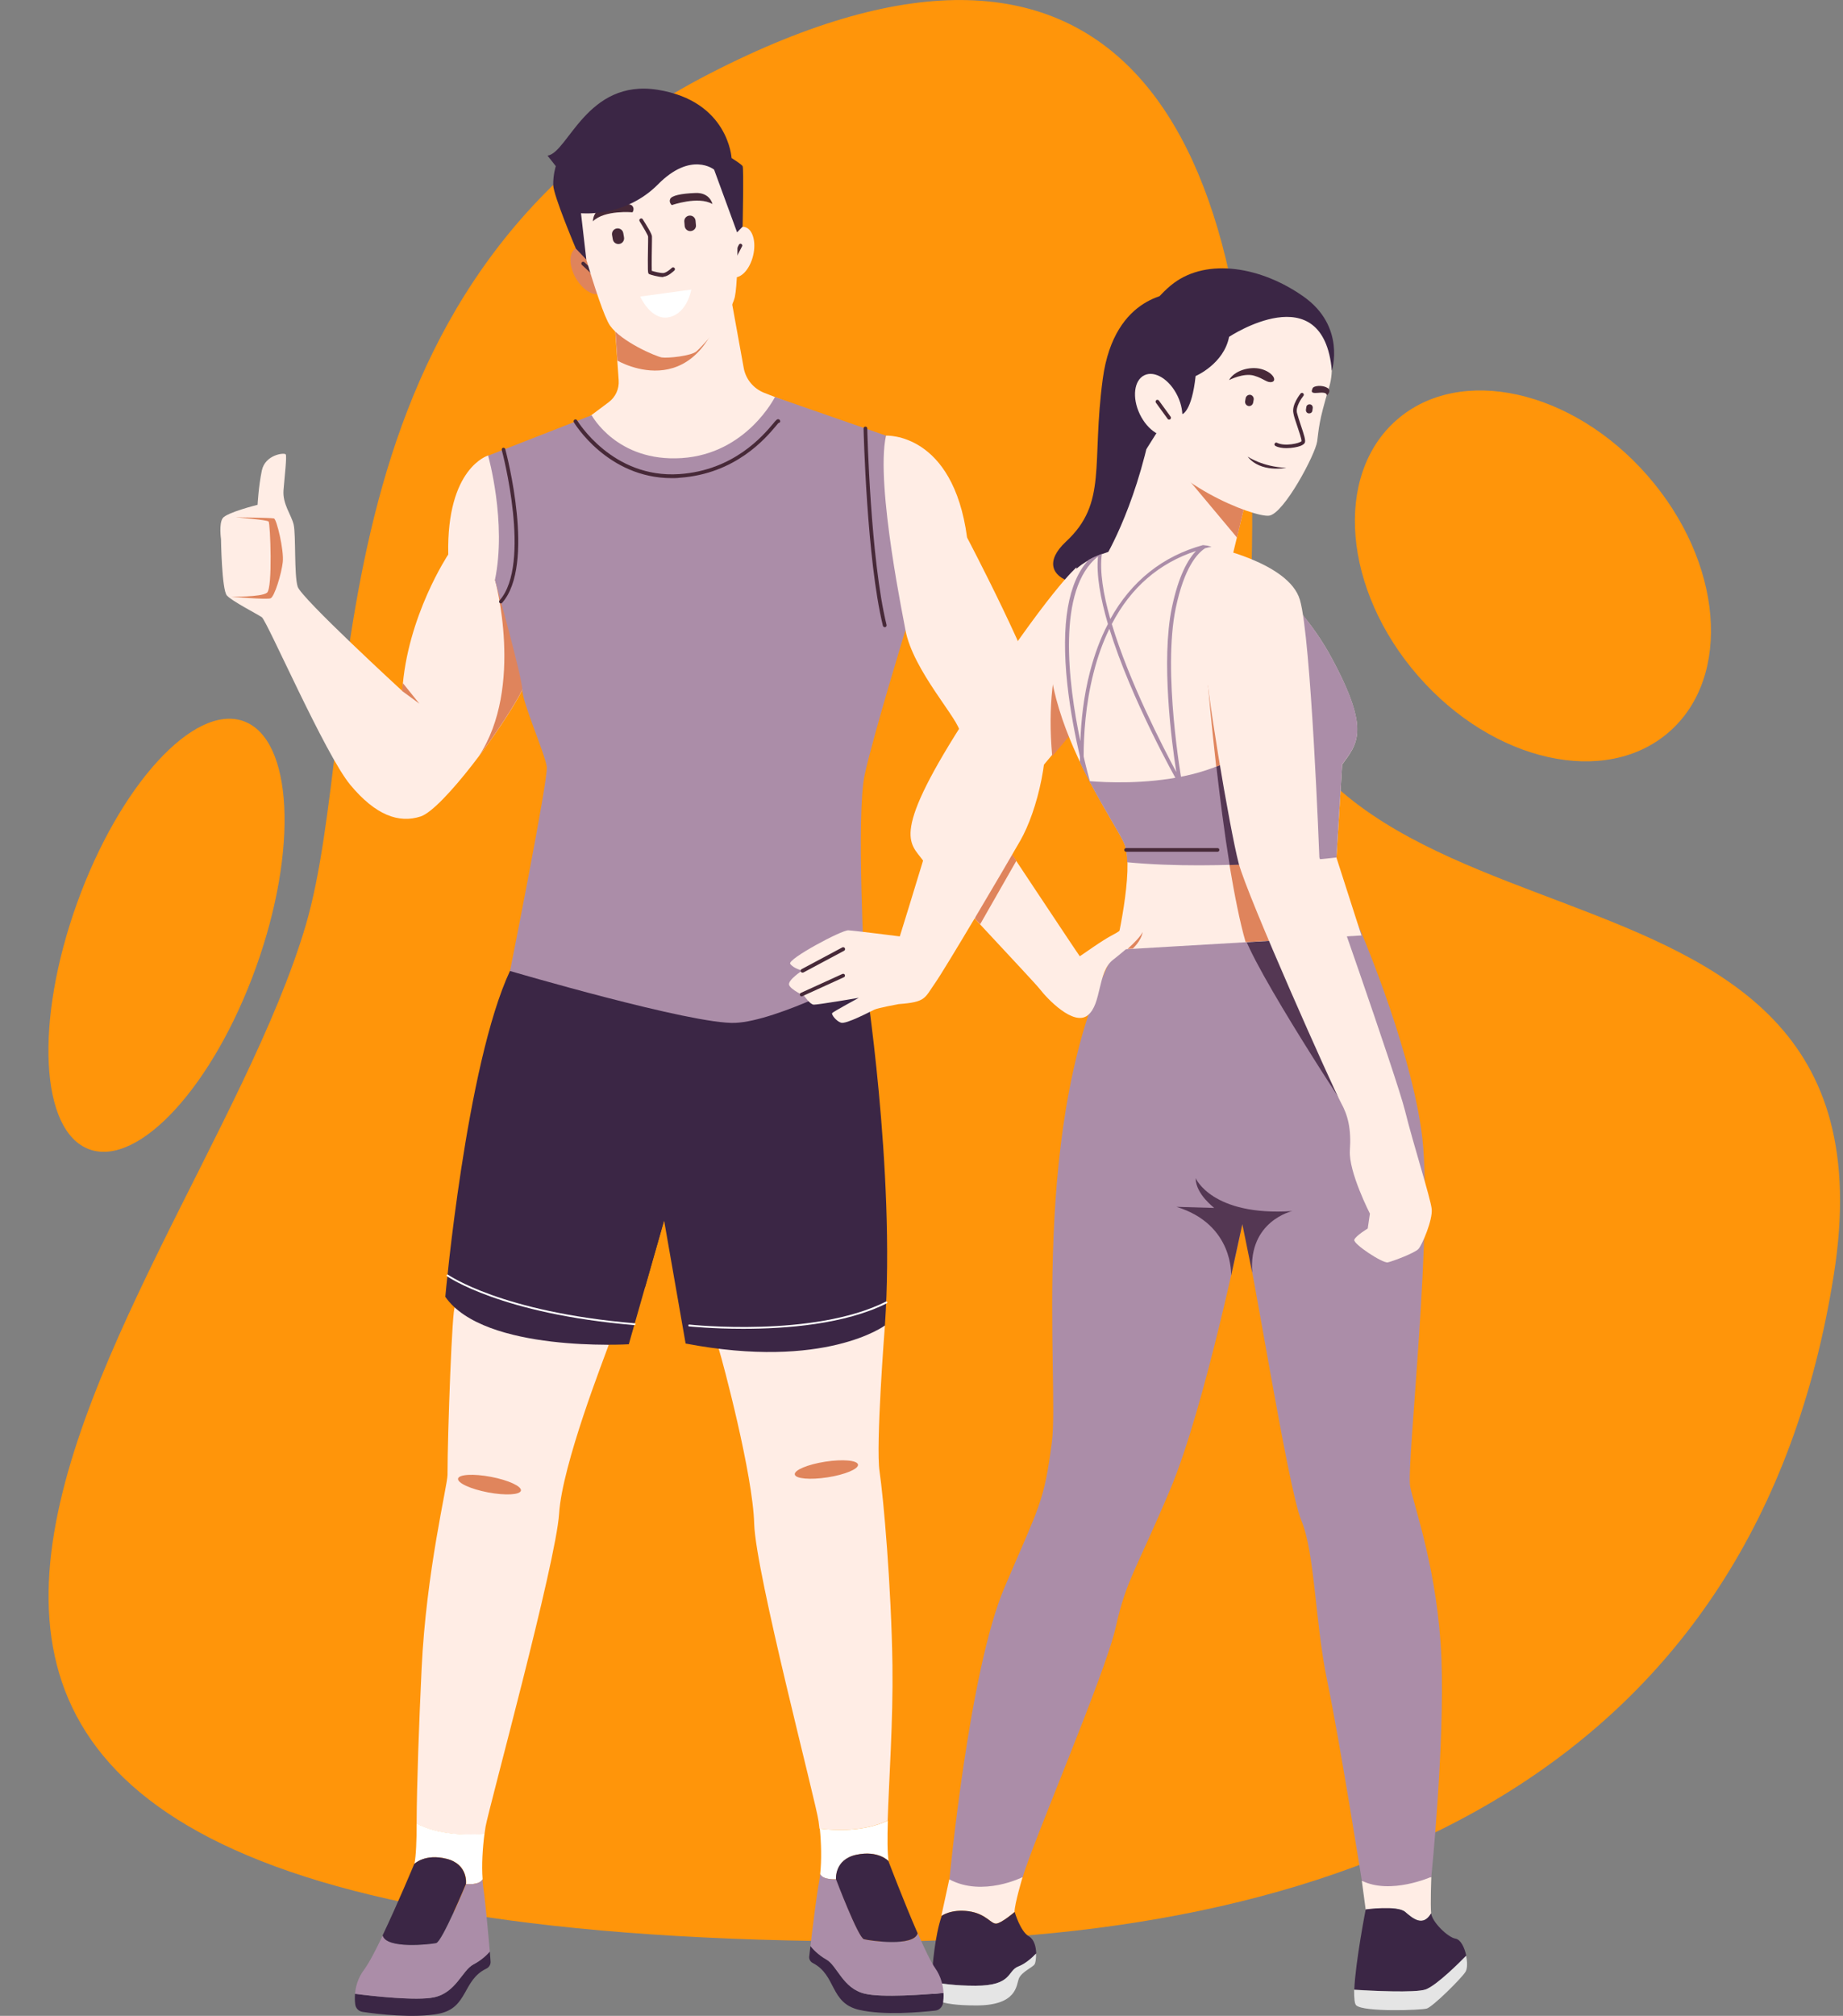 <svg width="278" height="304" viewBox="0 0 278 304" fill="none" xmlns="http://www.w3.org/2000/svg">
<rect x="0" y="0" width="278" height="304" fill="#808080" stroke="none"/>
<g clip-path="url(#clip0_4_2)">
<path d="M132.427 292.774C205.42 292.774 264.88 266.252 276.611 192.261C288.342 118.27 186.894 152.727 188.78 85.644C190.666 18.589 168.313 -20.39 107.106 11.07C45.9 42.531 55.162 108.781 46.121 139.521C28.539 199.169 -68.388 292.774 132.427 292.774Z" fill="#FF950A"/>
<path d="M38.605 145.904C45.026 128.073 44.191 111.441 36.742 108.756C29.292 106.072 18.047 118.351 11.626 136.182C5.205 154.014 6.039 170.645 13.489 173.33C20.939 176.014 32.184 163.735 38.605 145.904Z" fill="#FF950A"/>
<path d="M251.779 110.371C261.329 102.022 259.87 84.723 248.52 71.732C237.17 58.74 220.228 54.977 210.678 63.326C201.128 71.675 202.588 88.975 213.938 101.966C225.287 114.957 242.23 118.72 251.779 110.371Z" fill="#FF950A"/>
<path d="M177.327 44.223C177.327 44.223 168.091 44.167 166.344 57.123C164.597 70.079 167.093 75.822 160.798 81.676C154.502 87.53 164.819 90.803 173.277 85.255C181.764 79.706 177.327 44.223 177.327 44.223Z" fill="#3B2645"/>
<path d="M177.326 44.223C177.326 44.223 168.84 48.828 168.674 61.784C168.535 73.242 171.475 82.12 166.982 87.835C169.006 87.447 171.197 86.614 173.277 85.255C181.764 79.706 177.326 44.223 177.326 44.223Z" fill="#3B2645"/>
<path d="M188.309 73.88L185.341 86.17L166.344 84.7C166.344 84.7 171.17 77.154 173.721 64.087L188.309 73.88Z" fill="#FFEDE5"/>
<path d="M177.049 69.663L186.589 81.066L188.309 73.88L177.049 69.663Z" fill="#DF845C"/>
<path d="M198.431 47.968C198.431 47.968 202.092 53.101 200.484 58.4C198.875 63.699 198.958 64.614 198.681 66.584C198.404 68.526 193.689 77.432 191.443 77.764C189.196 78.097 175.552 72.743 172.861 65.197C170.171 57.651 187.92 36.677 198.431 47.968Z" fill="#FFEDE5"/>
<path d="M172.945 67.694L176.661 61.785L178.353 62.45C178.353 62.45 179.767 62.062 180.349 56.708C180.349 56.708 184.592 54.904 185.397 50.798C185.397 50.798 199.596 41.366 200.9 55.903C200.9 55.903 203.035 49.245 196.629 44.723C190.222 40.2 182.152 38.897 177.049 42.697C171.946 46.498 163.82 59.704 172.945 67.694Z" fill="#3B2645"/>
<path d="M176.933 65.595C178.508 64.841 178.82 62.213 177.63 59.725C176.44 57.237 174.199 55.831 172.624 56.585C171.049 57.339 170.736 59.967 171.926 62.455C173.116 64.943 175.358 66.349 176.933 65.595Z" fill="#FFEDE5"/>
<path d="M176.356 63.283C176.273 63.283 176.189 63.255 176.134 63.172L174.359 60.731C174.276 60.62 174.304 60.426 174.415 60.342C174.525 60.259 174.72 60.287 174.803 60.398L176.578 62.839C176.661 62.95 176.633 63.144 176.522 63.228C176.467 63.255 176.411 63.283 176.356 63.283Z" fill="#472938"/>
<path d="M188.198 68.859C188.198 68.859 190.444 70.413 194.022 70.552C194.022 70.552 190.139 71.356 188.198 68.859Z" fill="#472938"/>
<path d="M194.05 67.583C193.439 67.583 192.857 67.5 192.386 67.25C192.247 67.167 192.191 67.001 192.275 66.89C192.358 66.751 192.524 66.695 192.635 66.779C193.8 67.361 196.046 66.862 196.324 66.529C196.351 66.252 195.935 65.003 195.658 64.199C195.409 63.477 195.187 62.811 195.103 62.34C194.798 61.036 196.13 59.427 196.185 59.343C196.296 59.233 196.462 59.205 196.573 59.316C196.684 59.427 196.712 59.593 196.601 59.704C196.268 60.12 195.436 61.369 195.63 62.229C195.741 62.673 195.963 63.366 196.185 64.032C196.74 65.669 196.962 66.418 196.823 66.751C196.74 66.945 196.546 67.084 196.157 67.25C195.714 67.417 194.882 67.583 194.05 67.583Z" fill="#472938"/>
<path d="M200.151 59.621C200.151 59.621 200.955 58.927 200.206 58.483C199.458 58.039 198.154 58.15 197.988 58.566C197.821 58.983 197.766 59.232 198.32 59.26C198.903 59.288 200.068 58.983 200.151 59.621Z" fill="#472938"/>
<path d="M185.397 57.318C185.397 57.318 187.588 56.181 189.168 56.653C190.749 57.124 191.11 57.79 191.886 57.596C192.663 57.374 191.969 56.125 190.25 55.654C188.531 55.182 186.146 55.904 185.397 57.318Z" fill="#472938"/>
<path d="M188.337 61.23C188.004 61.174 187.782 60.869 187.81 60.536L187.893 60.065C187.948 59.732 188.253 59.51 188.586 59.538C188.919 59.593 189.141 59.898 189.113 60.231L189.03 60.703C188.974 61.036 188.669 61.285 188.337 61.23Z" fill="#472938"/>
<path d="M197.405 62.339C197.128 62.311 196.961 62.062 196.989 61.784L197.045 61.396C197.072 61.118 197.322 60.952 197.599 60.98C197.877 61.007 198.043 61.257 198.015 61.535L197.96 61.923C197.932 62.2 197.683 62.367 197.405 62.339Z" fill="#472938"/>
<path d="M211.937 288.335C213.13 289.334 214.655 290.638 215.876 288.557C215.737 287.226 215.903 283.064 215.903 283.064L205.42 283.647L206.003 288.002C206.003 287.975 210.745 287.337 211.937 288.335Z" fill="#FFEDE5"/>
<path d="M215.071 300.015C216.763 299.405 220.424 295.715 221.173 294.938C220.923 293.717 220.341 292.497 219.564 292.358C218.427 292.191 216.014 289.861 215.876 288.529C214.628 290.638 213.13 289.334 211.937 288.307C210.745 287.309 206.003 287.947 206.003 287.947C206.003 287.947 204.449 295.909 204.283 300.043C206.64 300.209 213.518 300.598 215.071 300.015Z" fill="#3B2645"/>
<path d="M204.588 302.428C205.781 303.454 214.322 303.15 215.21 302.9C216.097 302.651 220.424 298.378 221.062 297.352C221.339 296.908 221.367 295.909 221.145 294.938C220.396 295.715 216.735 299.405 215.044 300.015C213.49 300.57 206.585 300.209 204.255 300.071C204.255 301.319 204.311 302.206 204.588 302.428Z" fill="#E5E5E5"/>
<path d="M146.099 288.224C148.789 288.585 149.455 290.166 150.287 290.083C151.119 290 153.032 288.335 153.032 288.335C153.032 287.115 154.253 283.064 154.253 283.064L143.187 283.425L141.995 288.918C142.022 288.918 143.437 287.864 146.099 288.224Z" fill="#FFEDE5"/>
<path d="M153.642 296.547C154.724 296.131 155.695 295.215 156.305 294.605C156.277 293.606 156 292.469 155.223 292.025C153.892 291.276 153.06 288.335 153.06 288.335C153.06 288.335 151.146 289.972 150.314 290.083C149.482 290.194 148.789 288.613 146.127 288.224C143.437 287.864 142.05 288.918 142.05 288.918C141.052 291.803 140.636 296.27 140.525 298.85C141.884 299.127 144.102 299.46 147.181 299.46C152.755 299.432 151.923 297.185 153.642 296.547Z" fill="#3B2645"/>
<path d="M140.497 300.764C140.636 301.208 141.052 302.429 147.264 302.429C153.476 302.429 153.282 299.349 153.698 298.351C154.142 297.324 155.806 296.686 156.083 296.187C156.194 295.965 156.305 295.327 156.277 294.605C155.695 295.216 154.696 296.131 153.615 296.547C151.895 297.185 152.755 299.46 147.125 299.46C144.047 299.46 141.828 299.127 140.469 298.85C140.442 299.904 140.442 300.653 140.497 300.764Z" fill="#E5E5E5"/>
<path d="M204.782 139.299C204.782 139.299 212.353 156.611 214.378 170.288C216.402 183.965 212.076 221.03 212.714 224.193C213.352 227.356 216.901 237.066 217.428 250.105C217.928 263.144 215.903 283.036 215.903 283.036C215.903 283.036 209.746 285.783 205.42 283.619C205.42 283.619 202.064 262.423 200.206 253.518C198.348 244.612 198.348 234.181 196.296 229.298C194.244 224.415 188.919 190.097 187.393 184.576C187.393 184.576 181.764 212.152 176.55 224.526C171.336 236.899 169.894 238.203 168.313 245.333C166.732 252.463 155.584 278.264 154.28 283.064C154.28 283.064 148.262 286.116 143.215 283.425C143.215 283.425 146.182 251.908 151.507 239.424C156.832 226.94 157.47 226.607 158.662 217.507C159.855 208.407 154.946 168.651 168.258 143.238C168.23 143.211 186.894 139.16 204.782 139.299Z" fill="#AB8DA8"/>
<path d="M187.393 140.242C188.614 145.569 204.727 169.816 204.727 169.816L195.325 139.521L187.393 140.242Z" fill="#543753"/>
<path d="M180.349 177.668C180.349 177.668 182.79 183.438 194.937 182.634C194.937 182.634 188.281 184.104 188.891 191.955L187.394 184.604L185.702 192.372C185.702 192.372 186.146 184.659 177.465 181.996L183.15 182.162C183.178 182.134 180.377 180.137 180.349 177.668Z" fill="#543753"/>
<path d="M162.378 85.561C162.378 85.561 158.274 88.973 146.21 107.505C134.146 126.038 137.252 127.036 139.221 129.755C141.163 132.474 155.778 147.788 156.86 149.175C157.941 150.59 161.935 154.807 164.07 153.115C166.206 151.423 165.512 146.568 167.897 144.737C170.282 142.878 172.279 141.019 172.473 140.02C172.667 139.021 172.168 138.189 171.946 138.189C171.724 138.189 169.312 140.27 167.842 140.991C166.372 141.713 162.933 144.209 162.878 144.209C162.822 144.209 149.76 124.512 149.76 124.512L164.292 107.172L162.378 85.561Z" fill="#FFEDE5"/>
<path d="M162.656 91.83C162.656 91.83 157.276 98.405 158.718 114.053L164.347 107.366L162.656 91.83Z" fill="#DF845C"/>
<path d="M147.846 139.382L153.31 129.811L149.954 124.706L147.042 138.522L147.846 139.382Z" fill="#DF845C"/>
<path d="M182.124 82.287C185.674 83.147 195.02 88.362 200.899 99.293C206.779 110.224 204.699 112.166 202.452 115.301L201.593 129.339L205.364 141.074L168.258 143.238C168.258 143.238 171.142 131.142 169.644 127.314C168.147 123.485 151.895 101.846 160.908 87.502C165.484 80.15 182.124 82.287 182.124 82.287Z" fill="#FFEDE5"/>
<path d="M201.593 129.311L202.453 115.273C204.699 112.166 206.807 110.196 200.899 99.265C199.457 96.602 197.821 94.271 196.102 92.246C195.797 96.519 194.909 101.624 192.829 106.923C188.142 118.935 169.339 118.214 164.32 117.798C166.732 122.403 169.062 125.927 169.589 127.258C169.866 127.952 170.005 128.923 170.033 130.033C184.26 131.392 201.593 129.311 201.593 129.311Z" fill="#AB8DA8"/>
<path d="M182.429 82.37C182.318 82.342 182.207 82.314 182.124 82.286C182.124 82.286 181.875 82.259 181.459 82.203C175.385 83.868 170.643 87.641 167.481 93.356C166.427 89.638 165.845 86.17 166.205 83.535C166.15 83.562 166.095 83.59 166.039 83.59C165.9 83.646 165.762 83.701 165.623 83.757C165.124 83.951 164.652 84.173 164.209 84.423C161.103 87.779 160.021 94.049 160.992 103.15C161.435 107.228 162.212 111.14 162.905 114.136C162.905 114.413 162.905 114.691 162.905 114.968C163.044 115.246 163.155 115.495 163.294 115.773C163.349 115.912 163.432 116.05 163.488 116.189C163.82 116.855 164.153 117.493 164.486 118.131C164.236 117.215 163.848 115.801 163.46 114.081C163.46 110.835 163.737 106.201 164.958 101.457C165.568 99.016 166.372 96.824 167.343 94.826C170.615 105.452 177.326 117.382 177.742 118.103L178.547 119.518L178.269 117.909C178.242 117.743 175.33 101.346 177.354 91.691C178.63 85.615 180.571 83.452 181.791 82.675C182.124 82.591 182.429 82.508 182.762 82.453C182.651 82.425 182.54 82.397 182.429 82.37ZM164.403 101.346C163.432 105.092 163.072 108.782 162.961 111.778C161.103 102.928 159.383 88.834 165.623 83.923C165.346 86.725 166.011 90.304 167.121 94.105C165.984 96.269 165.096 98.683 164.403 101.346ZM176.772 91.608C175.108 99.57 176.744 112.028 177.437 116.439C175.496 112.804 170.338 102.872 167.703 94.105C170.587 88.584 174.83 84.922 180.405 83.091C179.185 84.367 177.77 86.836 176.772 91.608Z" fill="#AB8DA8"/>
<path d="M183.65 128.451H169.866C169.7 128.451 169.589 128.34 169.589 128.174C169.589 128.007 169.7 127.896 169.866 127.896H183.65C183.816 127.896 183.927 128.007 183.927 128.174C183.927 128.34 183.788 128.451 183.65 128.451Z" fill="#472938"/>
<path d="M187.893 142.073L195.824 141.602L191.748 130.144C189.806 130.255 187.699 130.366 185.452 130.421C186.201 134.888 187.005 139.021 187.893 142.073Z" fill="#DF845C"/>
<path d="M182.207 103.288C182.207 103.288 182.679 108.67 183.455 115.634C184.371 115.273 185.286 114.857 186.145 114.358L182.207 103.288Z" fill="#DF845C"/>
<path d="M183.483 115.634C184.01 120.239 184.676 125.511 185.48 130.449C187.699 130.393 189.834 130.282 191.775 130.171L186.173 114.386C185.286 114.857 184.398 115.273 183.483 115.634Z" fill="#543753"/>
<path d="M170.088 143.1L170.865 143.044C170.865 143.044 172.113 141.962 172.362 140.547C172.029 141.213 171.17 142.129 170.088 143.1Z" fill="#DF845C"/>
<path d="M182.734 82.453C182.734 82.453 194.41 84.811 196.074 90.443C197.766 96.075 199.014 129.311 199.014 129.311C199.014 129.311 210.689 162.465 211.937 167.514C213.185 172.563 215.792 180.692 215.959 182.329C216.125 183.966 214.517 187.739 213.962 188.349C213.407 188.959 210.079 190.208 209.33 190.374C208.582 190.541 204.061 187.572 204.283 186.962C204.505 186.351 206.308 185.269 206.308 185.269L206.64 183.022C206.64 183.022 203.396 176.697 203.617 173.479C203.839 170.288 203.34 168.207 202.259 166.265C201.177 164.323 188.17 135.249 186.839 130.172C185.508 125.095 181.653 102.428 181.736 98.156C181.819 93.883 182.734 82.453 182.734 82.453Z" fill="#FFEDE5"/>
<path d="M109.852 42.614L112.182 55.487C112.487 57.179 113.651 58.594 115.26 59.233L120.418 61.258C120.418 61.258 114.983 69.386 104.083 71.689C93.184 73.964 87.222 64.088 87.222 64.088L91.826 60.647C92.852 59.871 93.406 58.65 93.323 57.374L92.491 45.416L109.852 42.614Z" fill="#FFEDE5"/>
<path d="M93.129 54.377C93.129 54.377 106.191 62.09 109.852 42.614L92.519 45.389L93.129 54.377Z" fill="#DF845C"/>
<path d="M113.606 38.527C114.098 36.439 113.53 34.518 112.338 34.237C111.145 33.955 109.779 35.42 109.287 37.508C108.795 39.595 109.362 41.516 110.555 41.797C111.748 42.079 113.113 40.615 113.606 38.527Z" fill="#FFEDE5"/>
<path d="M90.719 44.197C91.78 43.585 91.771 41.582 90.699 39.724C89.627 37.867 87.897 36.857 86.836 37.47C85.775 38.083 85.784 40.086 86.856 41.944C87.928 43.801 89.658 44.81 90.719 44.197Z" fill="#DF845C"/>
<path d="M110.739 39.174C110.684 39.174 110.656 39.174 110.601 39.146C110.462 39.063 110.407 38.897 110.49 38.786L111.46 36.899C111.544 36.76 111.71 36.705 111.821 36.788C111.96 36.871 112.015 37.038 111.932 37.149L110.961 39.035C110.934 39.118 110.85 39.174 110.739 39.174Z" fill="#472938"/>
<path d="M89.856 41.782C89.801 41.782 89.718 41.754 89.662 41.699L87.776 39.951C87.666 39.84 87.666 39.674 87.749 39.563C87.86 39.452 88.026 39.452 88.137 39.535L90.023 41.283C90.134 41.394 90.134 41.56 90.051 41.671C89.995 41.754 89.912 41.782 89.856 41.782Z" fill="#472938"/>
<path d="M85.752 29.742C85.752 29.742 90.3 46.665 92.02 49.106C93.711 51.52 98.953 53.767 99.84 53.906C100.728 54.045 104.25 53.684 105.054 52.99C105.858 52.297 110.185 47.719 110.85 44.751C111.488 41.782 111.655 26.107 108.909 23.25C106.136 20.392 84.365 22.723 85.752 29.742Z" fill="#FFEDE5"/>
<path d="M100.007 41.782C99.313 41.782 98.093 41.421 97.927 41.338C97.705 41.227 97.677 41.227 97.76 36.344C97.76 36.011 97.76 35.761 97.76 35.678C97.733 35.456 97.067 34.319 96.484 33.376C96.401 33.237 96.429 33.071 96.568 32.987C96.706 32.904 96.873 32.932 96.956 33.071C97.455 33.875 98.343 35.262 98.343 35.651C98.343 35.734 98.343 35.983 98.343 36.316C98.315 37.315 98.287 40.173 98.315 40.839C98.648 40.95 99.591 41.199 100.062 41.172C100.45 41.144 101.06 40.672 101.338 40.395C101.449 40.284 101.615 40.284 101.726 40.395C101.837 40.506 101.837 40.672 101.726 40.783C101.643 40.866 100.783 41.699 100.09 41.726C100.062 41.782 100.034 41.782 100.007 41.782Z" fill="#472938"/>
<path d="M96.568 44.722L104.278 43.668C104.278 43.668 103.695 47.219 100.95 47.83C98.204 48.44 96.568 44.722 96.568 44.722Z" fill="white"/>
<path d="M104.222 34.846C103.751 34.902 103.335 34.569 103.279 34.097L103.224 33.459C103.168 32.987 103.501 32.571 103.972 32.516C104.444 32.46 104.86 32.793 104.915 33.265L104.971 33.903C105.054 34.375 104.694 34.791 104.222 34.846Z" fill="#472938"/>
<path d="M93.434 36.787C92.962 36.871 92.519 36.566 92.436 36.094L92.325 35.456C92.241 34.984 92.546 34.54 93.018 34.457C93.489 34.374 93.933 34.679 94.016 35.151L94.127 35.789C94.21 36.26 93.905 36.704 93.434 36.787Z" fill="#472938"/>
<path d="M101.338 30.934C101.338 30.934 105.331 29.52 107.467 30.768C107.467 30.768 107.106 29.02 104.915 29.104C102.725 29.187 101.31 29.492 101.088 30.019C100.866 30.546 101.338 30.934 101.338 30.934Z" fill="#472938"/>
<path d="M95.403 32.016C95.403 32.016 91.188 31.628 89.44 33.376C89.44 33.376 89.357 31.572 91.493 31.128C93.628 30.685 95.07 30.629 95.403 31.073C95.763 31.545 95.403 32.016 95.403 32.016Z" fill="#472938"/>
<path d="M88.442 39.147L87.638 32.155C87.638 32.155 94.266 32.849 99.258 27.799C104.25 22.75 107.716 25.58 107.716 25.58L111.183 35.041L112.015 34.18C112.015 34.18 112.209 25.358 112.015 25.053C111.821 24.748 110.351 23.832 110.351 23.832C110.351 23.832 109.88 15.232 99.202 13.54C88.525 11.847 85.696 23.028 82.59 23.472L83.838 25.053C83.838 25.053 83.422 26.329 83.45 27.91C83.478 29.492 86.861 37.482 86.861 37.482L88.442 39.147Z" fill="#3B2645"/>
<path d="M73.632 68.692C73.632 68.692 67.337 70.496 67.614 83.618C67.614 83.618 61.374 92.995 60.681 104.204C60.681 104.204 45.428 90.193 44.901 88.473C44.346 86.725 44.651 80.594 44.291 79.096C43.93 77.598 42.599 76.016 42.766 73.908C42.932 71.799 43.292 68.831 43.098 68.526C42.904 68.221 39.992 68.553 39.493 70.967C38.994 73.381 38.855 76.127 38.855 76.127C38.855 76.127 34.168 77.293 33.586 78.153C33.004 79.013 33.336 81.288 33.336 81.288C33.336 81.288 33.447 88.945 34.224 89.805C35 90.665 38.717 92.551 39.493 93.079C40.27 93.606 49.033 113.775 52.833 118.353C56.632 122.93 60.154 124.207 63.455 123.125C66.755 122.043 75.879 109.725 78.819 104.009C81.758 98.294 80.677 69.358 73.632 68.692Z" fill="#FFEDE5"/>
<path d="M80.205 87.752C76.849 86.92 74.659 87.419 74.659 87.419C74.659 87.419 79.124 103.566 72.218 114.053C74.936 110.446 77.487 106.562 78.791 104.037C80.039 101.568 80.566 94.743 80.205 87.752Z" fill="#DF845C"/>
<path d="M60.653 104.204L63.26 106.118L60.764 103.011L60.653 104.204Z" fill="#DF845C"/>
<path d="M35.527 78.015C35.527 78.015 40.27 78.375 40.519 78.653C40.769 78.93 41.157 88.724 40.27 89.389C39.354 90.083 34.806 89.972 34.806 89.972C34.806 89.972 40.242 90.471 40.824 90.222C41.407 89.972 42.461 86.532 42.655 84.756C42.849 82.981 41.739 78.292 41.323 78.181C40.907 78.07 35.527 78.015 35.527 78.015Z" fill="#DF845C"/>
<path d="M133.896 274.547C134.091 268.444 134.728 259.483 134.618 251.187C134.451 239.258 133.259 225.83 132.676 221.918C132.066 218.006 133.48 199.89 133.48 199.89L108.41 203.386C109.02 205.328 113.568 222.362 113.762 229.797C113.984 237.232 123.108 271.856 123.469 274.63C123.524 274.991 123.552 275.379 123.607 275.768C125.909 276.045 130.319 276.267 133.896 274.547Z" fill="#FFEDE5"/>
<path d="M126.131 283.397C126.131 283.397 125.854 280.429 129.182 279.707C132.51 278.986 134.035 280.65 134.035 280.65C133.841 279.347 133.841 277.21 133.924 274.547C130.347 276.267 125.937 276.045 123.663 275.768C123.885 277.932 123.94 280.512 123.718 282.62C124.079 283.564 126.131 283.397 126.131 283.397Z" fill="white"/>
<path d="M122.637 296.048C126.187 297.907 125.161 302.068 129.598 303.095C133.286 303.955 138.888 303.455 141.079 303.206C141.662 303.15 142.133 302.679 142.244 302.096C142.3 301.68 142.355 301.125 142.327 300.542C139.554 300.792 133.037 301.291 130.43 300.653C127.102 299.849 126.298 296.436 124.634 295.493C123.386 294.799 122.581 293.884 122.249 293.468C122.193 294.05 122.11 294.55 122.082 294.91C121.971 295.41 122.221 295.854 122.637 296.048Z" fill="#3B2645"/>
<path d="M141.079 296.825C140.414 295.881 139.443 293.856 138.445 291.554C137.862 293.634 131.206 292.663 130.347 292.441C129.487 292.219 126.159 283.397 126.159 283.397C126.159 283.397 124.107 283.536 123.718 282.593C123.663 283.064 123.607 283.536 123.524 283.952C123.191 285.728 122.581 290.583 122.249 293.468C122.581 293.884 123.386 294.772 124.634 295.493C126.325 296.436 127.102 299.849 130.43 300.653C133.037 301.291 139.554 300.792 142.327 300.542C142.244 299.433 141.967 298.101 141.079 296.825Z" fill="#AB8DA8"/>
<path d="M130.319 292.441C131.179 292.663 137.835 293.634 138.417 291.554C136.309 286.726 134.007 280.65 134.007 280.65C134.007 280.65 132.482 278.986 129.154 279.707C125.826 280.428 126.103 283.397 126.103 283.397C126.103 283.397 129.459 292.247 130.319 292.441Z" fill="#3B2645"/>
<path d="M124.838 222.789C127.471 222.379 129.524 221.519 129.423 220.868C129.322 220.217 127.105 220.022 124.471 220.431C121.838 220.841 119.785 221.7 119.886 222.351C119.988 223.002 122.204 223.198 124.838 222.789Z" fill="#E0855C"/>
<path d="M62.844 275.018C62.872 268.887 63.205 259.982 63.593 251.686C64.287 236.955 67.504 223.999 67.504 222.417C67.504 216.147 68.225 196.7 68.613 197.171L91.825 202.803C91.16 204.717 84.809 220.808 84.338 228.244C83.866 235.679 73.716 272.716 73.244 275.462C73.189 275.823 73.133 276.184 73.078 276.6C70.776 276.766 66.367 276.85 62.844 275.018Z" fill="#FFEDE5"/>
<path d="M70.305 284.118C70.305 284.118 70.693 281.15 67.393 280.318C64.092 279.485 62.512 281.094 62.512 281.094C62.761 279.79 62.844 277.654 62.844 274.991C66.367 276.822 70.776 276.739 73.078 276.544C72.801 278.681 72.634 281.261 72.801 283.397C72.329 284.34 70.305 284.118 70.305 284.118Z" fill="white"/>
<path d="M73.355 296.88C69.722 298.628 70.637 302.817 66.172 303.677C62.456 304.399 56.882 303.733 54.691 303.4C54.108 303.317 53.637 302.845 53.581 302.235C53.526 301.819 53.498 301.264 53.554 300.681C56.327 301.014 62.817 301.735 65.451 301.208C68.807 300.515 69.722 297.13 71.414 296.242C72.69 295.576 73.522 294.716 73.882 294.3C73.938 294.883 73.965 295.382 73.993 295.771C74.049 296.242 73.771 296.686 73.355 296.88Z" fill="#3B2645"/>
<path d="M54.913 297.047C55.606 296.131 56.66 294.134 57.741 291.859C58.268 293.967 64.924 293.218 65.812 293.024C66.699 292.83 70.305 284.118 70.305 284.118C70.305 284.118 72.329 284.34 72.773 283.397C72.8 283.869 72.856 284.34 72.911 284.756C73.189 286.56 73.632 291.415 73.882 294.3C73.522 294.716 72.689 295.576 71.414 296.242C69.694 297.13 68.807 300.487 65.451 301.208C62.844 301.763 56.327 301.042 53.554 300.681C53.637 299.599 53.997 298.267 54.913 297.047Z" fill="#AB8DA8"/>
<path d="M65.784 293.024C64.897 293.218 58.241 293.967 57.714 291.859C59.988 287.087 62.484 281.094 62.484 281.094C62.484 281.094 64.065 279.485 67.365 280.317C70.665 281.15 70.277 284.118 70.277 284.118C70.277 284.118 66.671 292.83 65.784 293.024Z" fill="#3B2645"/>
<path d="M78.576 224.787C78.698 224.14 76.676 223.211 74.058 222.714C71.439 222.216 69.217 222.337 69.094 222.984C68.971 223.632 70.994 224.56 73.612 225.058C76.23 225.555 78.453 225.434 78.576 224.787Z" fill="#E0855C"/>
<path d="M130.43 147.012C130.43 147.012 135.089 176.53 133.48 199.89C133.48 199.89 124.467 206.632 103.418 202.609L100.173 184.049L94.848 202.72C94.848 202.72 73.022 204.024 67.171 195.562C67.171 195.562 70.305 160.55 76.933 146.401C83.561 132.252 128.267 135.415 130.43 147.012Z" fill="#3B2645"/>
<path d="M100.173 184.049C100.173 184.049 97.566 181.746 97.289 181.524C97.011 181.302 94.599 171.758 94.599 171.758L97.261 194.258L100.173 184.049Z" fill="#3B2645"/>
<path d="M112.098 200.389C107.411 200.389 104.028 200.029 103.945 200.029C103.862 200.029 103.806 199.946 103.834 199.862C103.834 199.779 103.917 199.724 104 199.751C104.194 199.779 122.803 201.749 133.647 196.283C133.702 196.256 133.786 196.283 133.841 196.339C133.869 196.394 133.841 196.478 133.786 196.533C127.435 199.724 118.532 200.389 112.098 200.389Z" fill="white"/>
<path d="M95.708 199.834C75.518 198.142 67.504 192.51 67.42 192.455C67.365 192.399 67.337 192.316 67.393 192.261C67.448 192.205 67.531 192.177 67.587 192.233C67.67 192.288 75.629 197.865 95.736 199.557C95.819 199.557 95.874 199.64 95.874 199.696C95.819 199.779 95.764 199.834 95.708 199.834Z" fill="white"/>
<path d="M116.896 59.87C116.896 59.87 112.625 68.443 102.835 69.081C93.046 69.719 89.246 62.617 89.246 62.617L73.632 68.72C73.632 68.72 76.461 78.763 74.659 87.447C74.659 87.447 78.791 102.206 78.791 104.065C78.791 105.924 82.257 113.803 82.479 115.662C82.701 117.52 76.933 146.429 76.933 146.429C76.933 146.429 104.499 154.53 110.906 154.252C117.312 153.975 130.43 147.011 130.43 147.011C130.43 147.011 129.126 122.792 130.43 116.827C131.733 110.862 136.614 94.91 136.614 94.91C136.614 94.91 132.482 74.019 133.647 65.696L116.896 59.87Z" fill="#AB8DA8"/>
<path d="M133.453 94.577C133.314 94.577 133.203 94.494 133.175 94.355C130.735 84.368 130.263 64.808 130.263 64.614C130.263 64.448 130.374 64.337 130.541 64.337C130.707 64.337 130.818 64.448 130.818 64.614C130.818 64.808 131.29 84.312 133.73 94.244C133.758 94.383 133.675 94.549 133.536 94.577C133.48 94.577 133.453 94.577 133.453 94.577Z" fill="#472938"/>
<path d="M75.574 90.998C75.518 90.998 75.435 90.97 75.38 90.942C75.269 90.831 75.241 90.665 75.352 90.554C80.233 85.033 75.74 68.026 75.685 67.86C75.657 67.721 75.74 67.555 75.879 67.527C76.017 67.499 76.184 67.582 76.212 67.721C76.406 68.442 80.815 85.171 75.74 90.914C75.712 90.97 75.629 90.998 75.574 90.998Z" fill="#472938"/>
<path d="M101.338 72.105C91.631 72.105 86.612 63.782 86.556 63.671C86.473 63.532 86.528 63.366 86.667 63.282C86.806 63.199 86.972 63.255 87.055 63.394C87.111 63.477 92.352 72.188 102.475 71.495C110.684 70.94 115.121 65.668 116.591 63.921C117.09 63.31 117.229 63.172 117.451 63.227C117.562 63.255 117.645 63.338 117.673 63.449C117.728 63.588 117.645 63.754 117.478 63.782C117.451 63.782 117.451 63.782 117.423 63.782C117.34 63.865 117.173 64.087 117.007 64.281C115.509 66.057 110.961 71.467 102.503 72.049C102.114 72.105 101.726 72.105 101.338 72.105Z" fill="#472938"/>
<path d="M133.647 65.696C133.647 65.696 143.742 65.141 145.877 81.065C145.877 81.065 156.249 100.764 157.442 107.061C158.634 113.359 156.499 122.237 153.892 126.787C151.285 131.337 142.605 146.04 141.024 148.288C139.443 150.535 139.693 151.117 135.56 151.423C135.56 151.423 132.51 151.977 131.9 152.255C131.289 152.532 127.601 154.502 126.852 154.225C126.103 153.975 125.382 152.976 125.521 152.782C125.687 152.56 129.542 150.479 129.542 150.479C129.542 150.479 123.33 151.534 122.748 151.506C122.165 151.478 121.306 150.174 121.306 150.174C121.306 150.174 119.281 149.259 119.031 148.537C118.782 147.816 121 146.373 121 146.373C121 146.373 119.669 146.04 119.198 145.347C118.726 144.653 126.963 140.242 127.961 140.298C128.96 140.353 135.727 141.213 135.727 141.213C135.727 141.213 144.712 112.305 144.795 110.501C144.879 108.698 137.668 101.18 136.559 94.909C136.614 94.909 131.983 73.103 133.647 65.696Z" fill="#FFEDE5"/>
<path d="M120.917 150.257C120.806 150.257 120.723 150.202 120.668 150.091C120.612 149.952 120.668 149.786 120.806 149.73L127.074 146.873C127.213 146.817 127.379 146.873 127.435 147.012C127.49 147.15 127.435 147.317 127.296 147.372L121.028 150.23C121 150.257 120.973 150.257 120.917 150.257Z" fill="#472938"/>
<path d="M121.056 146.679C120.945 146.679 120.862 146.623 120.806 146.54C120.723 146.401 120.779 146.235 120.917 146.152L127.046 142.878C127.185 142.795 127.351 142.85 127.435 142.989C127.518 143.128 127.462 143.294 127.324 143.377L121.195 146.651C121.139 146.651 121.084 146.679 121.056 146.679Z" fill="#472938"/>
</g>
<defs>
<clipPath id="clip0_4_2">
<rect width="278" height="304" fill="white"/>
</clipPath>
</defs>
</svg>
